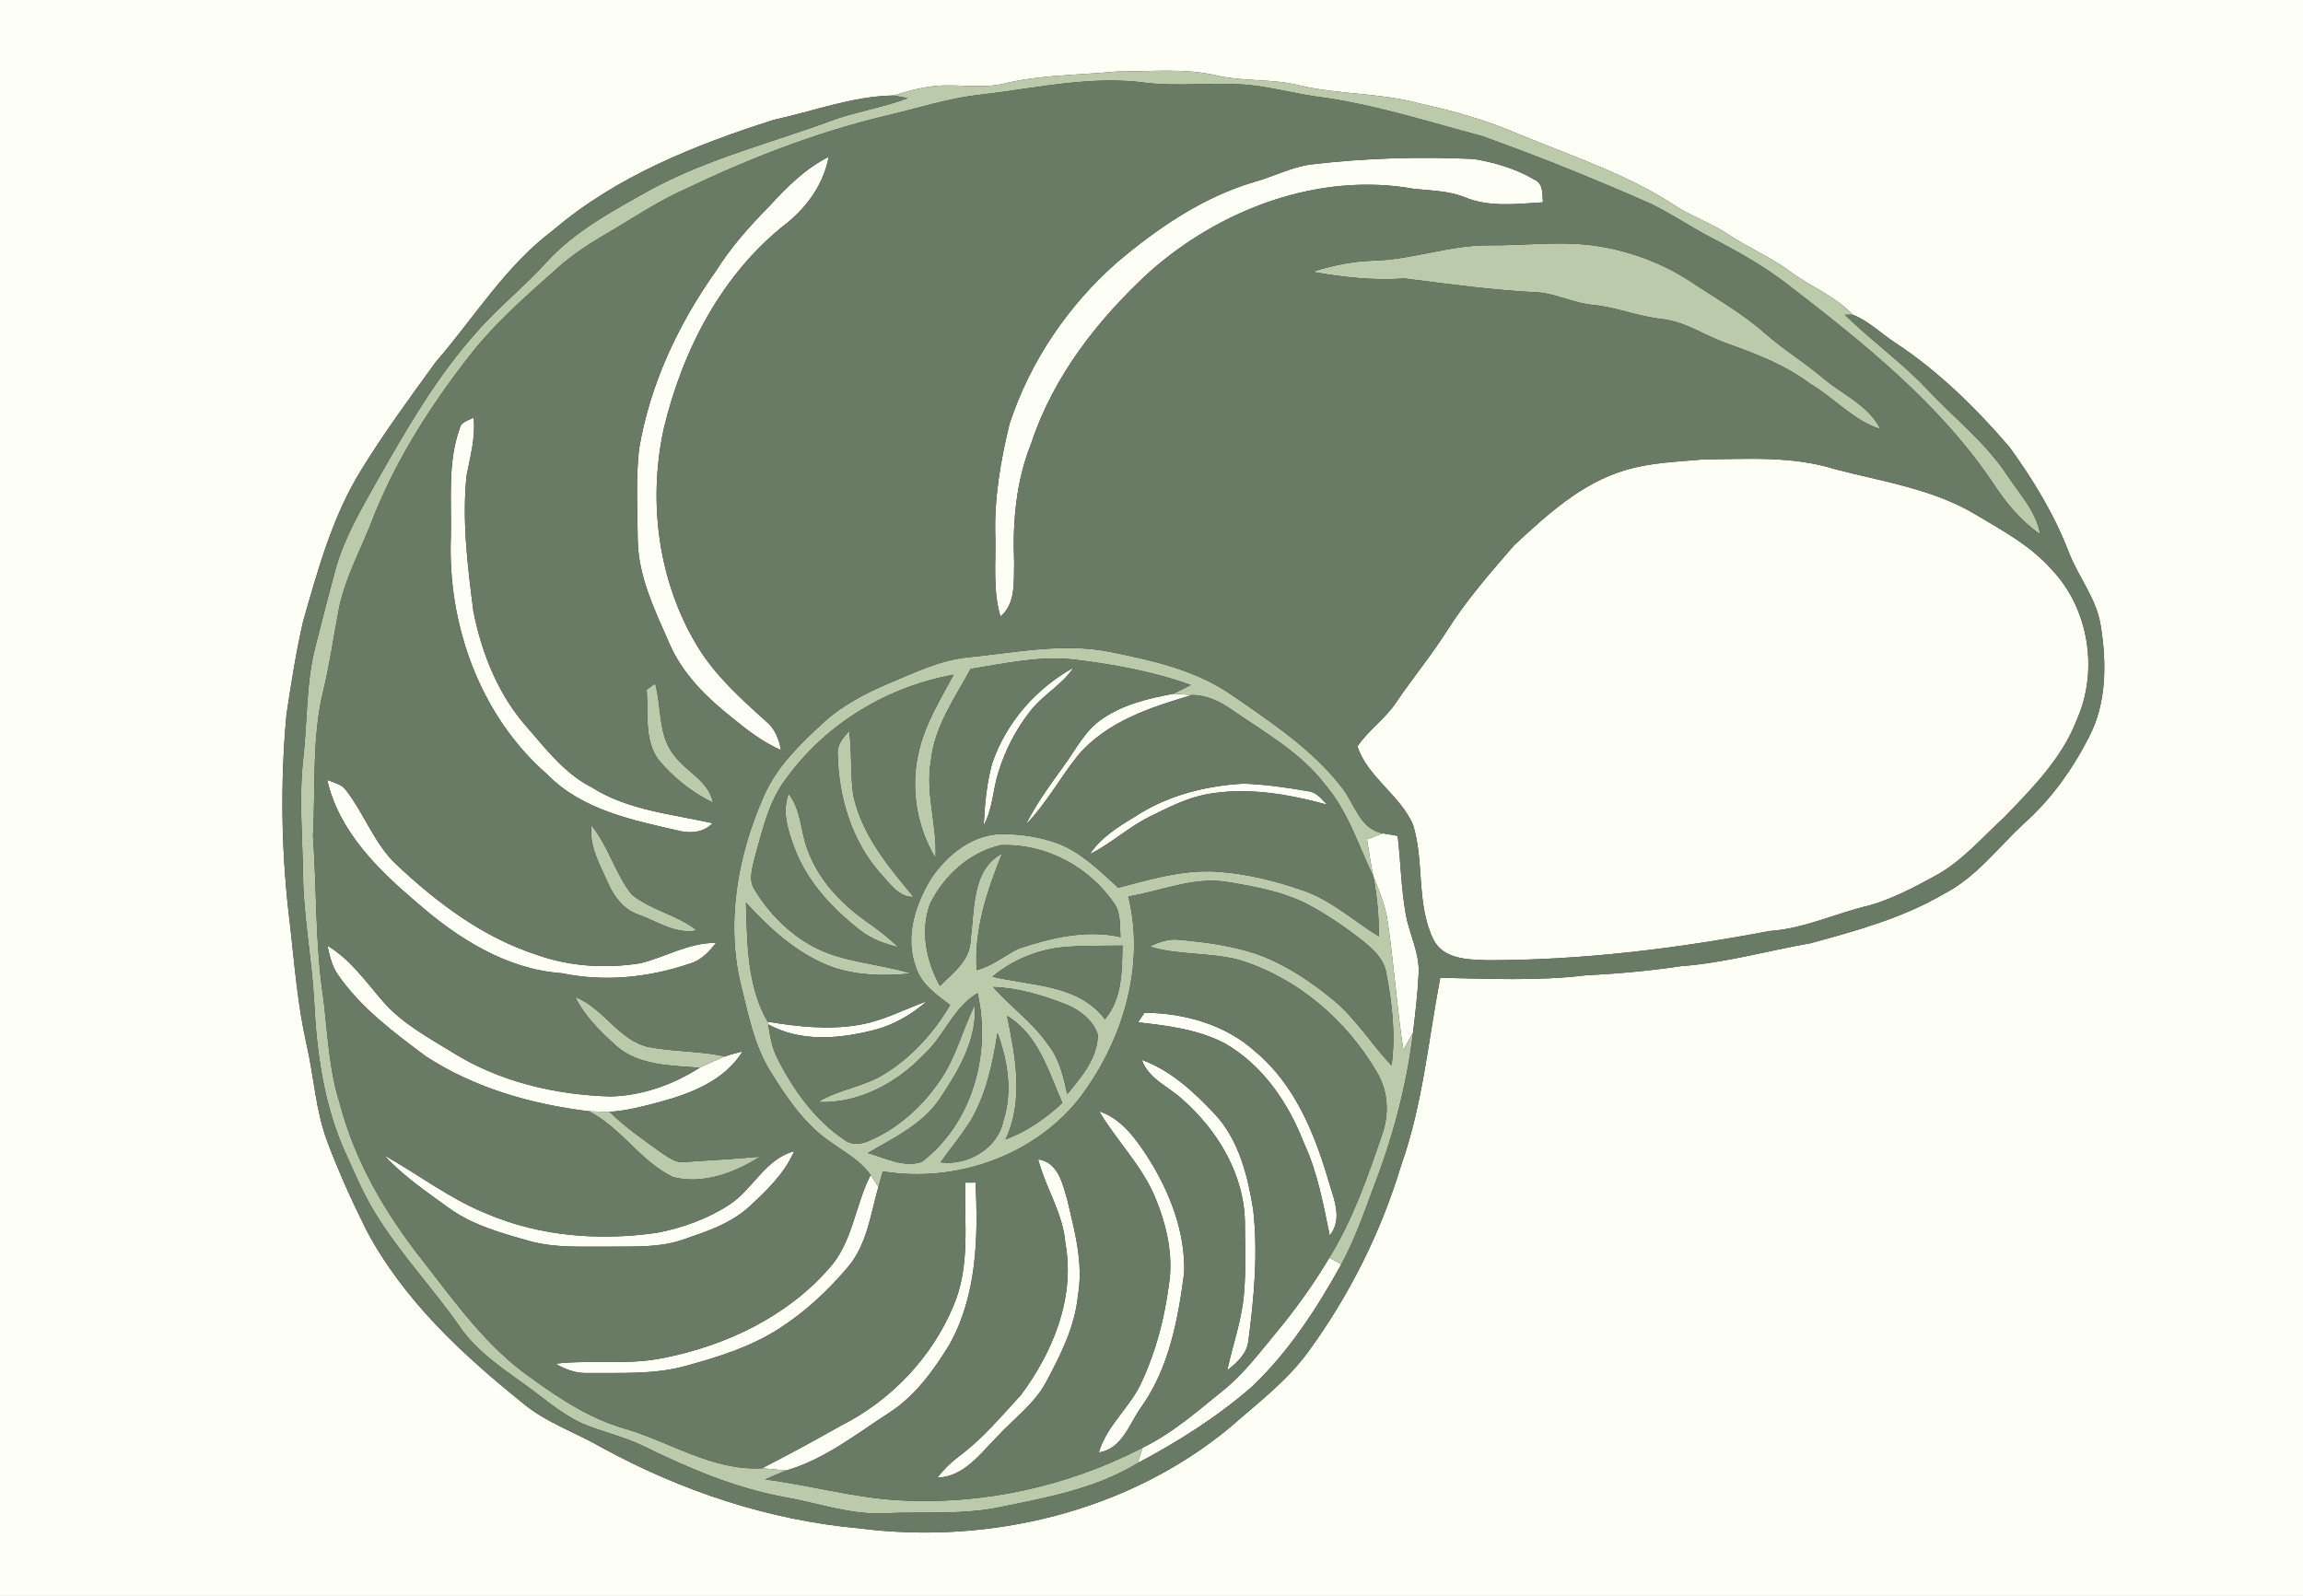 <?xml version="1.0" encoding="UTF-8" ?>
<!DOCTYPE svg PUBLIC "-//W3C//DTD SVG 1.1//EN" "http://www.w3.org/Graphics/SVG/1.1/DTD/svg11.dtd">
<svg width="528pt" height="366pt" viewBox="0 0 528 366" version="1.1" xmlns="http://www.w3.org/2000/svg">
<rect x="0" y="0" width="528" height="366" fill="#333333" stroke="none"/>
<g id="#fdfef5ff">
<path fill="#fdfef5" opacity="1.00" d=" M 0.00 0.00 L 528.00 0.00 L 528.00 366.00 L 0.00 366.00 L 0.00 0.00 M 230.19 19.17 C 224.45 20.52 218.54 18.94 212.77 19.93 C 210.08 20.34 207.46 21.07 204.88 21.90 C 195.46 22.05 186.52 25.51 177.40 27.48 C 159.41 33.23 141.34 40.38 126.81 52.80 C 115.89 60.96 108.77 72.80 99.95 82.96 C 94.05 91.08 88.09 99.20 82.82 107.76 C 76.21 118.42 72.89 130.64 69.47 142.59 C 67.86 149.61 66.75 156.75 65.68 163.87 C 64.20 179.91 64.49 196.13 66.50 212.11 C 67.52 221.27 68.24 230.50 70.28 239.50 C 71.98 246.94 72.36 254.70 75.07 261.89 C 77.66 268.76 80.69 275.47 83.97 282.04 C 92.46 298.12 106.07 310.71 120.08 321.96 C 125.42 326.36 132.08 328.54 138.01 331.99 C 156.19 341.93 176.26 348.63 196.96 350.49 C 226.87 354.35 258.80 346.68 282.18 327.19 C 288.37 321.74 295.06 316.71 299.95 309.97 C 309.40 297.04 316.65 282.50 321.26 267.16 C 326.19 253.31 327.45 238.57 330.20 224.23 C 341.31 224.44 352.46 225.01 363.52 223.67 C 370.81 223.30 378.08 222.67 385.31 221.58 C 395.41 220.84 405.18 218.04 415.12 216.30 C 425.65 213.44 436.30 210.49 445.79 204.93 C 453.08 201.15 458.04 194.42 463.93 188.93 C 470.23 183.35 475.17 176.43 478.97 168.95 C 483.02 161.16 482.98 151.97 481.63 143.50 C 480.69 137.32 476.54 132.40 474.33 126.70 C 470.99 118.00 466.11 109.94 460.63 102.44 C 452.91 93.47 444.35 85.07 434.43 78.54 C 431.21 76.43 428.39 73.60 424.78 72.17 C 420.77 67.92 415.21 65.78 410.57 62.38 C 406.12 59.03 400.94 56.89 396.32 53.81 C 392.79 51.44 388.78 49.97 385.12 47.85 C 373.83 40.20 360.73 35.95 348.22 30.78 C 340.89 27.57 333.18 25.42 325.38 23.71 C 316.34 21.23 306.83 21.74 297.74 19.53 C 291.70 18.05 285.41 18.70 279.35 17.40 C 271.70 15.52 263.76 16.44 255.97 16.40 C 247.36 17.25 238.63 17.10 230.19 19.17 Z" />
<path fill="#fdfef5" opacity="1.00" d=" M 176.35 47.31 C 180.35 42.94 184.62 38.65 189.99 35.97 C 188.86 42.09 185.10 47.42 180.29 51.25 C 165.49 62.81 156.45 80.34 152.17 98.35 C 148.52 115.10 150.92 133.33 159.82 148.10 C 163.89 154.86 169.80 160.19 175.61 165.41 C 177.66 167.05 178.60 169.52 179.06 172.02 C 175.03 170.25 171.49 167.59 168.11 164.80 C 162.16 160.12 156.54 154.66 153.48 147.60 C 150.21 140.11 146.41 132.44 146.22 124.10 C 146.15 117.10 145.74 110.06 146.50 103.09 C 148.96 88.25 155.48 74.34 164.15 62.13 C 167.57 56.69 171.85 51.88 176.35 47.31 Z" />
<path fill="#fdfef5" opacity="1.00" d=" M 300.58 37.71 C 312.96 36.24 325.45 35.89 337.89 36.46 C 342.72 37.27 347.59 38.69 351.81 41.21 C 353.90 42.14 353.57 44.51 353.74 46.39 C 347.77 46.77 341.49 47.59 335.80 45.23 C 332.07 43.72 328.02 43.73 324.09 43.29 C 302.30 39.42 279.74 47.97 263.48 62.41 C 251.74 73.22 241.50 86.28 236.45 101.60 C 232.95 110.29 232.12 119.75 232.51 129.03 C 232.38 133.23 232.98 138.38 229.37 141.38 C 227.60 135.41 228.34 129.13 228.19 123.01 C 227.91 114.31 229.40 105.66 231.44 97.24 C 236.11 82.95 244.84 70.07 256.11 60.16 C 265.44 52.29 275.75 45.21 287.57 41.72 C 291.95 40.51 296.04 38.32 300.58 37.71 Z" />
<path fill="#fdfef5" opacity="1.00" d=" M 105.40 98.23 C 105.72 96.68 107.44 96.44 108.60 95.76 C 109.05 100.27 107.84 104.63 106.98 109.00 C 105.89 119.39 107.22 129.85 108.53 140.16 C 110.44 149.90 114.32 159.55 121.02 167.00 C 125.37 172.02 129.57 177.47 135.63 180.54 C 143.96 185.84 153.97 186.67 163.37 188.78 C 161.47 190.81 158.68 191.16 156.04 190.61 C 145.24 188.13 133.53 185.86 125.45 177.58 C 110.02 164.14 102.54 143.17 103.37 123.00 C 103.56 114.74 102.56 106.18 105.40 98.23 Z" />
<path fill="#fdfef5" opacity="1.00" d=" M 390.38 105.37 C 400.45 105.26 410.83 104.52 420.59 107.56 C 431.54 110.44 443.11 112.09 452.97 118.01 C 459.11 121.67 465.57 125.15 470.36 130.59 C 478.94 139.57 481.18 153.82 476.12 165.12 C 472.72 173.97 465.88 180.79 459.43 187.50 C 454.37 192.09 449.88 197.48 443.79 200.79 C 438.98 203.44 434.06 206.03 428.77 207.59 C 421.01 209.37 413.74 212.97 405.70 213.51 C 384.37 217.55 362.74 220.22 341.01 220.21 C 336.59 220.07 330.96 220.02 328.64 215.48 C 324.65 207.28 326.60 197.71 323.97 189.15 C 321.00 182.32 313.58 178.28 311.21 171.18 C 313.72 167.44 317.61 164.85 320.09 161.07 C 323.87 155.52 328.14 150.32 331.75 144.65 C 336.20 137.63 341.68 131.34 347.12 125.07 C 354.66 118.07 362.56 110.78 372.67 107.80 C 378.40 106.07 384.45 105.91 390.38 105.37 Z" />
<path fill="#fdfef5" opacity="1.00" d=" M 227.45 175.15 C 230.59 165.78 237.50 157.89 246.11 153.12 C 243.45 157.12 239.02 159.38 236.13 163.17 C 232.89 167.31 230.45 172.07 228.90 177.09 C 227.63 181.10 227.60 185.49 225.54 189.25 C 225.75 184.51 226.20 179.74 227.45 175.15 Z" />
<path fill="#fdfef5" opacity="1.00" d=" M 252.73 164.84 C 257.53 161.53 263.30 160.17 268.95 159.11 C 270.40 159.16 271.85 159.27 273.31 159.39 C 263.82 162.18 253.79 165.43 247.15 173.22 C 242.99 178.38 239.87 184.34 235.18 189.08 C 237.59 184.37 240.67 180.07 243.78 175.81 C 246.57 172.02 248.71 167.53 252.73 164.84 Z" />
<path fill="#fdfef5" opacity="1.00" d=" M 75.02 178.87 C 76.62 179.48 78.50 179.89 79.50 181.45 C 83.59 186.81 85.85 193.48 90.81 198.20 C 100.16 207.02 110.76 215.01 123.14 218.99 C 130.69 221.68 138.93 222.15 146.81 220.90 C 152.63 219.47 157.97 216.13 164.15 216.24 C 162.57 218.29 160.71 220.26 158.13 220.99 C 148.75 224.19 138.57 225.23 128.82 223.19 C 116.23 222.31 105.11 215.31 95.83 207.21 C 86.84 199.60 77.73 190.79 75.02 178.87 Z" />
<path fill="#fdfef5" opacity="1.00" d=" M 260.20 187.29 C 267.58 182.43 276.38 180.19 285.12 179.71 C 290.07 179.89 295.01 180.59 299.89 181.45 C 301.82 181.63 303.01 183.27 304.28 184.53 C 295.25 182.08 285.78 180.42 276.46 182.18 C 271.85 183.11 267.63 185.26 263.46 187.35 C 258.65 189.75 254.68 193.49 249.86 195.89 C 252.40 192.06 256.35 189.61 260.20 187.29 Z" />
<path fill="#fdfef5" opacity="1.00" d=" M 317.03 191.11 C 318.16 191.32 319.30 191.51 320.44 191.69 C 321.15 197.66 321.22 203.70 322.29 209.62 C 323.08 214.18 325.47 218.45 325.25 223.17 C 325.04 227.72 324.51 232.26 323.96 236.79 C 323.25 238.13 322.48 239.44 321.73 240.76 C 320.27 231.08 319.59 221.30 318.19 211.61 C 317.69 207.91 316.26 204.44 314.87 201.00 C 314.27 198.18 313.85 195.33 313.41 192.48 C 314.61 192.02 315.82 191.57 317.03 191.11 Z" />
<path fill="#fdfef5" opacity="1.00" d=" M 75.06 216.87 C 80.25 219.95 83.75 224.96 87.62 229.45 C 91.99 234.59 98.02 237.84 103.70 241.32 C 114.52 248.10 127.31 251.08 139.97 251.45 C 147.23 251.27 154.31 248.76 160.39 244.86 C 162.31 243.95 164.23 243.05 166.22 242.28 C 167.53 241.79 168.89 241.45 170.25 241.11 C 166.11 247.86 158.23 250.86 150.93 252.80 C 147.26 253.77 143.54 254.75 139.73 254.97 C 138.13 254.97 136.54 254.92 134.95 254.83 C 121.86 253.25 108.76 249.51 97.64 242.25 C 90.29 236.76 82.74 231.16 77.47 223.52 C 76.08 221.56 75.59 219.16 75.06 216.87 Z" />
<path fill="#fdfef5" opacity="1.00" d=" M 196.82 235.05 C 202.34 234.17 207.31 231.47 212.52 229.60 C 209.00 232.64 204.93 235.08 200.39 236.21 C 192.47 238.25 183.55 239.03 176.13 234.91 L 175.99 234.31 C 182.86 235.43 189.90 236.23 196.82 235.05 Z" />
<path fill="#fdfef5" opacity="1.00" d=" M 262.38 232.25 C 271.51 232.31 280.98 234.96 287.85 241.21 C 296.70 248.58 301.29 259.64 304.47 270.42 C 305.65 274.56 308.01 279.46 304.86 283.32 C 303.38 276.15 302.08 268.87 298.97 262.19 C 295.41 252.94 289.50 244.23 280.75 239.24 C 274.63 236.07 267.69 235.20 260.93 234.45 C 261.41 233.71 261.89 232.98 262.38 232.25 Z" />
<path fill="#fdfef5" opacity="1.00" d=" M 261.79 243.06 C 268.43 245.48 273.73 250.42 278.49 255.47 C 284.04 261.43 286.07 269.63 287.32 277.44 C 288.44 287.44 287.53 297.55 286.21 307.49 C 285.90 310.48 283.55 312.52 281.36 314.28 C 282.60 308.49 284.66 302.87 285.18 296.95 C 285.67 291.66 285.45 286.34 285.42 281.04 C 285.53 269.77 279.29 259.26 270.97 252.02 C 267.83 249.13 263.29 247.40 261.79 243.06 Z" />
<path fill="#fdfef5" opacity="1.00" d=" M 252.00 254.85 C 257.19 256.57 260.47 261.24 263.30 265.63 C 268.20 273.41 271.74 282.49 271.50 291.80 C 270.10 302.51 268.06 313.64 261.68 322.64 C 258.89 326.47 257.33 332.29 251.93 333.08 C 253.75 326.79 259.26 322.66 261.82 316.76 C 265.05 309.79 266.98 302.28 267.98 294.68 C 269.09 287.77 267.41 280.72 264.74 274.36 C 261.66 267.14 255.96 261.54 252.00 254.85 Z" />
<path fill="#fdfef5" opacity="1.00" d=" M 167.25 276.25 C 172.66 272.68 175.46 265.77 182.08 264.00 C 179.87 269.13 175.75 273.05 171.72 276.78 C 167.45 280.66 161.84 282.49 156.49 284.32 C 151.18 286.13 145.51 285.84 139.99 285.89 C 133.74 285.83 127.35 286.28 121.26 284.57 C 114.89 282.77 108.32 280.95 102.88 277.01 C 97.74 273.27 92.39 269.68 88.10 264.94 C 96.00 269.40 103.28 275.02 111.76 278.41 C 123.96 283.58 137.50 284.57 150.53 282.73 C 156.42 281.62 162.21 279.53 167.25 276.25 Z" />
<path fill="#fdfef5" opacity="1.00" d=" M 238.02 265.87 C 242.60 266.50 243.62 271.48 244.70 275.17 C 246.40 282.35 248.43 289.74 247.13 297.16 C 246.44 304.29 243.13 310.75 239.82 316.97 C 237.13 322.02 232.34 325.37 228.56 329.53 C 224.67 333.45 220.96 338.70 214.87 338.87 C 216.35 337.02 218.04 335.33 219.94 333.91 C 225.28 329.96 229.55 324.80 234.03 319.95 C 241.40 310.07 246.55 297.55 244.25 285.05 C 243.70 278.20 239.70 272.40 238.02 265.87 Z" />
<path fill="#fdfef5" opacity="1.00" d=" M 199.60 269.47 C 200.20 270.36 200.80 271.26 201.39 272.17 C 199.60 278.43 198.80 285.31 194.48 290.47 C 189.92 295.89 184.67 300.80 178.70 304.64 C 172.19 308.86 164.72 311.19 157.31 313.22 C 150.01 315.27 142.36 314.80 134.87 314.87 C 132.18 315.00 129.64 314.09 127.36 312.73 C 135.61 311.78 144.01 313.13 152.19 311.40 C 166.38 308.59 180.33 301.99 189.98 290.98 C 195.51 285.00 195.99 276.48 199.60 269.47 Z" />
<path fill="#fdfef5" opacity="1.00" d=" M 221.28 271.21 C 221.88 271.21 223.06 271.20 223.65 271.20 C 224.30 283.87 223.97 297.31 217.52 308.62 C 213.93 314.41 209.79 320.13 203.99 323.89 C 196.36 328.82 189.10 334.67 180.23 337.23 C 178.40 337.07 176.57 336.84 174.74 336.71 C 180.83 333.57 186.85 330.32 192.80 326.94 C 204.24 321.19 213.70 311.28 218.60 299.43 C 222.46 290.51 221.08 280.63 221.28 271.21 Z" />
<path fill="#fdfef5" opacity="1.00" d=" M 304.78 288.42 C 305.69 288.92 306.59 289.43 307.51 289.94 C 301.90 300.09 295.48 309.98 287.03 318.01 C 279.09 324.93 270.14 330.59 260.85 335.51 C 261.21 334.34 261.58 333.17 261.96 332.01 C 268.89 328.64 274.69 323.49 280.64 318.69 C 285.25 314.93 288.82 310.14 292.60 305.60 C 297.07 300.18 301.20 294.47 304.78 288.42 Z" />
</g>
<g id="#bacaabff">
<path fill="#bacaab" opacity="1.00" d=" M 230.19 19.17 C 238.63 17.10 247.36 17.25 255.97 16.40 C 263.76 16.44 271.70 15.52 279.35 17.40 C 285.41 18.70 291.70 18.05 297.74 19.53 C 306.83 21.74 316.34 21.23 325.38 23.71 C 333.18 25.42 340.89 27.57 348.22 30.78 C 360.73 35.95 373.83 40.20 385.12 47.85 C 388.78 49.97 392.79 51.44 396.32 53.81 C 400.94 56.89 406.12 59.03 410.57 62.38 C 415.21 65.78 420.77 67.92 424.78 72.17 C 424.33 72.18 423.41 72.18 422.96 72.19 C 429.01 78.11 435.95 83.06 441.78 89.23 C 447.87 95.77 455.09 101.34 460.09 108.85 C 462.94 113.22 466.83 117.22 467.75 122.54 C 463.38 119.50 459.93 115.39 457.06 110.96 C 444.70 92.54 427.16 78.57 409.77 65.17 C 404.40 61.04 398.48 57.70 392.49 54.58 C 387.70 52.13 383.28 49.04 378.43 46.71 C 365.75 41.11 352.89 35.89 339.84 31.23 C 327.33 27.89 314.94 23.87 302.06 22.18 C 296.02 21.33 290.10 19.58 283.98 19.32 C 277.00 18.95 270.00 19.79 263.03 19.03 C 250.45 17.24 237.88 20.16 225.43 21.64 C 217.59 22.40 210.11 24.95 202.47 26.69 C 186.85 30.48 171.81 36.33 157.33 43.26 C 150.79 46.14 144.88 50.19 138.73 53.77 C 135.01 55.95 131.39 58.32 128.14 61.17 C 120.75 67.74 113.22 74.27 107.18 82.17 C 98.23 93.74 90.29 106.29 85.06 120.01 C 82.47 126.53 79.04 132.78 77.68 139.72 C 76.50 145.86 75.64 152.06 74.18 158.15 C 71.46 169.12 72.37 180.49 71.76 191.68 C 72.64 204.08 72.25 216.58 74.13 228.90 C 75.12 236.99 75.40 245.24 77.91 253.07 C 81.35 266.36 88.44 278.38 96.89 289.09 C 104.44 298.74 111.67 309.04 121.89 316.09 C 128.47 320.90 135.43 325.40 143.35 327.66 C 153.78 330.75 163.48 337.37 174.74 336.71 C 176.57 336.84 178.40 337.07 180.23 337.23 C 178.61 337.87 177.02 338.58 175.43 339.28 C 185.67 340.59 195.68 343.46 206.01 344.05 C 225.31 345.18 244.80 340.86 261.96 332.01 C 261.58 333.17 261.21 334.34 260.85 335.51 C 251.39 341.32 240.30 343.39 229.58 345.56 C 220.83 347.47 211.84 346.62 202.97 347.03 C 194.96 347.49 187.35 344.60 179.56 343.28 C 168.25 341.16 157.59 336.58 147.32 331.53 C 142.89 329.40 138.02 328.39 133.51 326.45 C 128.45 324.15 124.32 320.33 119.82 317.15 C 114.63 313.45 109.26 309.75 105.56 304.46 C 99.31 295.45 91.66 287.47 85.95 278.08 C 83.48 274.05 81.59 269.70 79.67 265.39 C 74.28 254.08 72.58 241.43 71.99 229.03 C 71.44 219.57 69.59 210.22 69.47 200.72 C 69.35 191.93 68.54 183.12 69.48 174.35 C 70.51 165.62 70.11 156.71 72.34 148.14 C 73.90 142.06 75.44 135.97 77.11 129.91 C 79.10 123.18 82.64 117.05 86.06 110.96 C 93.05 98.66 100.13 86.23 109.68 75.70 C 114.55 70.24 120.29 65.64 125.21 60.21 C 131.71 53.04 140.37 48.43 148.70 43.75 C 162.33 36.26 177.53 32.60 191.99 27.17 C 197.32 25.44 202.87 24.50 208.12 22.51 C 207.31 22.36 205.69 22.06 204.88 21.90 C 207.46 21.07 210.08 20.34 212.77 19.93 C 218.54 18.94 224.45 20.52 230.19 19.17 Z" />
<path fill="#bacaab" opacity="1.00" d=" M 341.12 56.26 C 349.61 56.36 358.14 55.12 366.58 56.48 C 373.98 57.71 381.19 60.37 387.47 64.50 C 393.27 68.34 399.38 71.78 404.62 76.41 C 408.91 80.18 413.81 83.19 418.17 86.88 C 422.60 90.60 428.40 92.97 431.11 98.40 C 424.87 96.43 420.53 91.24 415.00 87.99 C 409.36 83.75 402.76 81.22 396.18 78.84 C 391.05 77.11 386.47 73.76 381.00 73.15 C 375.61 72.61 370.56 70.43 365.17 69.92 C 360.98 69.54 357.15 67.54 352.99 67.08 C 342.61 66.57 332.30 65.19 322.02 63.86 C 314.91 64.38 307.85 63.57 300.86 62.33 C 305.36 60.91 310.00 59.92 314.72 59.78 C 323.65 59.59 332.18 56.24 341.12 56.26 Z" />
<path fill="#bacaab" opacity="1.00" d=" M 221.93 150.74 C 232.73 149.68 243.66 147.33 254.47 149.49 C 264.19 151.45 274.22 153.65 282.48 159.44 C 291.42 165.62 300.76 171.77 307.51 180.43 C 310.52 184.09 311.67 190.14 317.03 191.11 C 315.82 191.57 314.61 192.02 313.41 192.48 C 313.85 195.33 314.27 198.18 314.87 201.00 C 311.44 193.92 309.10 186.16 303.91 180.07 C 298.25 172.57 289.90 167.95 282.31 162.70 C 279.66 160.83 276.61 159.40 273.31 159.39 C 271.85 159.27 270.40 159.16 268.95 159.11 C 270.32 158.47 271.67 157.78 273.02 157.09 C 264.28 153.96 255.11 152.30 245.92 151.22 C 238.05 150.37 230.27 152.21 222.55 153.39 C 218.90 160.07 214.28 166.57 213.44 174.36 C 212.09 181.87 214.89 189.26 214.48 196.78 C 210.19 189.64 208.72 180.91 210.56 172.79 C 211.94 166.26 215.51 160.54 218.63 154.74 C 203.53 157.45 189.46 165.89 180.40 178.34 C 176.18 183.70 174.79 190.52 172.97 196.93 C 172.45 199.23 171.57 201.85 173.00 204.02 C 176.20 209.32 180.73 213.92 186.16 216.93 C 193.16 220.80 201.37 220.90 208.87 223.24 C 202.96 223.88 196.84 223.75 191.14 221.89 C 183.11 219.02 176.67 213.18 171.02 206.98 C 171.32 216.18 171.24 226.10 175.99 234.31 L 176.13 234.91 C 176.56 237.62 176.98 240.38 178.30 242.83 C 181.93 250.02 186.84 256.86 193.59 261.40 C 195.28 262.72 197.51 262.44 199.34 261.57 C 206.01 258.72 211.57 253.61 215.61 247.64 C 219.21 242.38 220.69 236.08 223.50 230.42 C 224.05 238.50 219.61 245.80 215.27 252.25 C 211.28 257.98 204.82 260.98 198.98 264.42 C 202.93 265.52 207.23 267.88 211.34 266.45 C 222.91 257.64 227.31 241.65 224.12 227.77 C 218.53 231.06 216.49 237.60 211.83 241.83 C 205.54 248.40 196.87 253.12 187.57 252.73 C 192.37 249.72 198.27 249.27 203.00 246.13 C 209.20 242.29 214.13 236.72 217.83 230.49 C 214.73 228.11 211.18 225.73 209.98 221.79 C 207.41 214.96 209.82 207.44 213.45 201.49 C 217.13 196.02 223.04 191.22 229.93 191.27 C 234.21 191.30 238.53 191.96 242.56 193.44 C 248.00 195.50 252.13 199.77 256.38 203.58 C 263.76 201.63 271.26 199.40 278.98 199.90 C 285.74 200.34 292.39 201.99 298.77 204.22 C 305.26 206.46 310.37 211.21 316.13 214.75 C 316.15 210.14 315.73 205.53 314.87 201.00 C 316.26 204.44 317.69 207.91 318.19 211.61 C 319.59 221.30 320.27 231.08 321.73 240.76 C 322.48 239.44 323.25 238.13 323.96 236.79 C 322.50 249.14 319.20 261.26 314.69 272.84 C 312.54 278.64 310.49 284.51 307.51 289.94 C 306.59 289.43 305.69 288.92 304.78 288.42 C 310.22 279.56 313.64 269.70 316.96 259.91 C 318.53 255.40 318.22 250.30 315.82 246.13 C 308.80 233.97 297.40 224.15 283.87 220.07 C 277.20 218.38 270.17 219.08 263.55 217.08 C 265.69 216.05 268.00 215.19 270.42 215.53 C 276.44 216.06 282.51 216.89 288.26 218.83 C 294.68 221.17 300.46 225.01 305.70 229.34 C 310.90 233.63 314.41 239.49 319.04 244.33 C 320.01 237.21 319.17 229.98 317.78 222.97 C 317.23 219.80 314.69 217.59 312.32 215.67 C 308.72 212.85 304.94 210.25 300.95 208.01 C 295.03 204.64 288.21 203.41 281.58 202.29 C 273.76 200.93 266.28 204.34 258.69 205.59 C 262.67 221.84 257.22 239.28 247.17 252.25 C 236.61 265.29 218.82 271.34 202.41 268.63 C 202.06 269.80 201.72 270.99 201.39 272.17 C 200.80 271.26 200.20 270.36 199.60 269.47 C 197.10 265.88 193.06 263.92 189.65 261.35 C 184.00 257.25 180.09 251.31 176.47 245.46 C 172.99 239.80 171.68 233.21 170.11 226.85 C 166.22 211.99 169.06 196.10 175.25 182.28 C 178.20 175.67 183.51 170.56 188.75 165.74 C 193.10 161.75 198.38 159.00 203.78 156.71 C 209.65 154.25 215.51 151.39 221.93 150.74 M 229.46 193.82 C 222.34 195.40 216.40 200.81 213.23 207.27 C 210.92 213.48 212.38 220.43 215.49 226.09 C 218.56 223.08 222.57 220.12 222.52 215.34 C 223.52 208.59 222.71 199.48 229.74 195.75 C 226.32 204.22 223.30 213.20 223.92 222.47 C 227.48 221.56 230.30 219.14 233.54 217.54 C 241.02 215.06 249.01 213.12 256.89 214.90 C 256.70 212.37 257.00 209.61 255.58 207.37 C 249.84 198.83 239.80 193.42 229.46 193.82 M 227.53 223.98 C 236.39 226.10 247.29 225.70 253.32 233.75 C 257.31 229.00 257.22 222.70 257.35 216.85 C 252.94 216.92 248.52 216.82 244.12 217.18 C 238.06 217.68 232.20 220.09 227.53 223.98 M 227.69 226.35 C 231.73 230.97 236.88 234.53 240.34 239.65 C 242.92 242.88 243.81 246.97 244.68 250.90 C 247.95 246.99 251.66 242.65 251.70 237.28 C 250.67 234.09 247.75 231.78 244.76 230.48 C 239.31 228.29 233.59 226.57 227.69 226.35 M 230.89 232.98 C 232.80 242.21 234.75 252.40 230.55 261.29 C 235.46 259.49 239.75 256.46 243.56 252.94 C 240.39 245.73 238.09 237.32 230.89 232.98 M 228.69 236.93 C 227.60 243.75 226.17 250.68 222.69 256.73 C 220.62 260.19 217.95 263.24 215.67 266.55 C 221.85 267.39 228.80 263.36 230.04 257.00 C 232.19 250.38 231.05 243.32 228.69 236.93 Z" />
<path fill="#bacaab" opacity="1.00" d=" M 148.26 158.15 C 148.75 157.80 149.72 157.10 150.21 156.75 C 151.74 162.25 150.78 168.70 154.66 173.35 C 157.45 177.08 162.51 179.13 163.48 184.09 C 158.62 181.74 154.30 178.27 150.87 174.12 C 147.65 169.46 148.66 163.48 148.26 158.15 Z" />
<path fill="#bacaab" opacity="1.00" d=" M 192.06 173.02 C 191.83 170.82 193.30 169.13 194.70 167.63 C 195.37 172.56 194.89 177.57 195.65 182.48 C 197.64 191.50 203.67 198.77 209.45 205.68 C 205.96 205.82 203.93 202.46 201.79 200.22 C 195.24 192.78 192.27 182.80 192.06 173.02 Z" />
<path fill="#bacaab" opacity="1.00" d=" M 182.23 194.70 C 180.74 190.70 179.19 186.27 180.81 182.04 C 183.71 185.77 183.53 190.69 185.17 194.95 C 187.65 201.73 192.80 207.21 198.62 211.32 C 201.21 213.12 203.72 215.04 205.98 217.25 C 202.97 216.45 199.93 215.46 197.44 213.51 C 191.01 208.56 185.18 202.39 182.23 194.70 Z" />
<path fill="#bacaab" opacity="1.00" d=" M 139.39 202.50 C 137.56 198.31 135.00 194.04 135.61 189.30 C 139.52 194.10 141.03 200.35 144.86 205.17 C 149.30 208.76 155.25 209.80 159.75 213.36 C 154.95 214.35 150.65 211.27 146.31 209.73 C 142.97 208.55 140.76 205.64 139.39 202.50 Z" />
<path fill="#bacaab" opacity="1.00" d=" M 131.90 228.65 C 138.43 231.18 141.78 238.61 148.82 240.14 C 154.57 241.22 160.49 241.00 166.22 242.28 C 164.23 243.05 162.31 243.95 160.39 244.86 C 153.85 244.34 146.40 244.42 141.21 239.79 C 137.63 236.53 134.04 233.08 131.90 228.65 Z" />
<path fill="#bacaab" opacity="1.00" d=" M 134.95 254.83 C 136.54 254.92 138.13 254.97 139.73 254.97 C 143.34 258.52 147.53 261.40 151.63 264.35 C 153.20 265.35 154.81 266.72 156.80 266.49 C 162.62 266.12 168.44 265.76 174.25 265.26 C 168.48 268.96 161.13 271.71 154.28 269.93 C 146.81 266.32 142.40 258.57 134.95 254.83 Z" />
</g>
<g id="#697a65ff">
<path fill="#697a65" opacity="1.00" d=" M 225.43 21.64 C 237.88 20.16 250.45 17.24 263.03 19.03 C 270.00 19.79 277.00 18.95 283.98 19.32 C 290.10 19.58 296.02 21.33 302.06 22.18 C 314.94 23.87 327.33 27.89 339.84 31.23 C 352.89 35.89 365.75 41.11 378.43 46.71 C 383.28 49.04 387.70 52.13 392.49 54.58 C 398.48 57.70 404.40 61.04 409.77 65.17 C 427.16 78.57 444.70 92.54 457.06 110.96 C 459.93 115.39 463.38 119.50 467.75 122.54 C 466.83 117.22 462.94 113.22 460.09 108.85 C 455.09 101.34 447.87 95.77 441.78 89.23 C 435.95 83.06 429.01 78.11 422.96 72.19 C 423.41 72.18 424.33 72.18 424.78 72.17 C 428.39 73.60 431.21 76.43 434.43 78.54 C 444.35 85.07 452.91 93.47 460.63 102.44 C 466.11 109.94 470.99 118.00 474.33 126.70 C 476.54 132.40 480.69 137.32 481.63 143.50 C 482.98 151.97 483.02 161.16 478.97 168.95 C 475.17 176.43 470.23 183.35 463.93 188.93 C 458.04 194.42 453.08 201.15 445.79 204.93 C 436.30 210.49 425.65 213.44 415.12 216.30 C 405.18 218.04 395.41 220.84 385.31 221.58 C 378.08 222.67 370.81 223.30 363.52 223.67 C 352.46 225.01 341.31 224.44 330.20 224.23 C 327.45 238.57 326.19 253.31 321.26 267.16 C 316.65 282.50 309.40 297.04 299.95 309.97 C 295.06 316.71 288.37 321.74 282.18 327.19 C 258.80 346.68 226.87 354.35 196.96 350.49 C 176.26 348.63 156.19 341.93 138.01 331.99 C 132.08 328.54 125.42 326.36 120.08 321.96 C 106.07 310.71 92.46 298.12 83.97 282.04 C 80.69 275.47 77.66 268.76 75.07 261.89 C 72.36 254.70 71.98 246.94 70.28 239.50 C 68.24 230.50 67.52 221.27 66.50 212.11 C 64.49 196.13 64.20 179.91 65.68 163.87 C 66.75 156.75 67.86 149.61 69.47 142.59 C 72.89 130.64 76.21 118.42 82.82 107.76 C 88.09 99.20 94.05 91.08 99.95 82.96 C 108.77 72.80 115.89 60.96 126.81 52.80 C 141.34 40.38 159.41 33.23 177.40 27.48 C 186.52 25.51 195.46 22.05 204.88 21.90 C 205.69 22.06 207.31 22.36 208.12 22.51 C 202.87 24.50 197.32 25.44 191.99 27.17 C 177.53 32.60 162.33 36.26 148.70 43.75 C 140.37 48.43 131.71 53.04 125.21 60.21 C 120.29 65.64 114.55 70.24 109.68 75.70 C 100.13 86.23 93.05 98.66 86.06 110.96 C 82.64 117.05 79.10 123.18 77.11 129.91 C 75.44 135.97 73.90 142.06 72.34 148.14 C 70.11 156.71 70.51 165.62 69.48 174.35 C 68.54 183.12 69.35 191.93 69.47 200.72 C 69.59 210.22 71.44 219.57 71.99 229.03 C 72.58 241.43 74.28 254.08 79.67 265.39 C 81.59 269.70 83.48 274.05 85.95 278.08 C 91.66 287.47 99.31 295.45 105.56 304.46 C 109.26 309.75 114.63 313.45 119.82 317.15 C 124.32 320.33 128.45 324.15 133.51 326.45 C 138.02 328.39 142.89 329.40 147.32 331.53 C 157.59 336.58 168.25 341.16 179.56 343.28 C 187.35 344.60 194.96 347.49 202.97 347.03 C 211.84 346.62 220.83 347.47 229.58 345.56 C 240.30 343.39 251.39 341.32 260.85 335.51 C 270.14 330.59 279.09 324.93 287.03 318.01 C 295.48 309.98 301.90 300.09 307.51 289.94 C 310.49 284.51 312.54 278.64 314.69 272.84 C 319.20 261.26 322.50 249.14 323.96 236.79 C 324.51 232.26 325.04 227.72 325.25 223.17 C 325.47 218.45 323.08 214.18 322.29 209.62 C 321.22 203.70 321.15 197.66 320.44 191.69 C 319.30 191.51 318.16 191.32 317.03 191.11 C 311.67 190.14 310.52 184.09 307.51 180.43 C 300.76 171.77 291.42 165.62 282.48 159.44 C 274.22 153.65 264.19 151.45 254.47 149.49 C 243.66 147.33 232.73 149.68 221.93 150.74 C 215.51 151.39 209.65 154.25 203.78 156.71 C 198.38 159.00 193.10 161.75 188.75 165.74 C 183.51 170.56 178.20 175.67 175.25 182.28 C 169.06 196.10 166.22 211.99 170.11 226.85 C 171.68 233.21 172.99 239.80 176.47 245.46 C 180.09 251.31 184.00 257.25 189.65 261.35 C 193.06 263.92 197.10 265.88 199.60 269.47 C 195.99 276.48 195.51 285.00 189.98 290.98 C 180.33 301.99 166.38 308.59 152.19 311.40 C 144.01 313.13 135.61 311.78 127.36 312.73 C 129.64 314.09 132.18 315.00 134.87 314.87 C 142.36 314.80 150.01 315.27 157.31 313.22 C 164.72 311.19 172.19 308.86 178.70 304.64 C 184.67 300.80 189.92 295.89 194.48 290.47 C 198.80 285.31 199.60 278.43 201.39 272.17 C 201.72 270.99 202.06 269.80 202.41 268.63 C 218.82 271.34 236.61 265.29 247.17 252.25 C 257.22 239.28 262.67 221.84 258.69 205.59 C 266.28 204.34 273.76 200.93 281.58 202.29 C 288.21 203.41 295.03 204.64 300.95 208.01 C 304.94 210.25 308.72 212.85 312.32 215.67 C 314.69 217.59 317.23 219.80 317.78 222.97 C 319.17 229.98 320.01 237.21 319.04 244.33 C 314.41 239.49 310.90 233.63 305.70 229.34 C 300.46 225.01 294.68 221.17 288.26 218.83 C 282.51 216.89 276.44 216.06 270.42 215.53 C 268.00 215.19 265.69 216.05 263.55 217.08 C 270.17 219.08 277.20 218.38 283.87 220.07 C 297.40 224.15 308.80 233.97 315.82 246.13 C 318.22 250.30 318.53 255.40 316.96 259.91 C 313.64 269.70 310.22 279.56 304.78 288.42 C 301.20 294.47 297.07 300.18 292.60 305.60 C 288.82 310.14 285.25 314.93 280.64 318.69 C 274.69 323.49 268.89 328.64 261.96 332.01 C 244.80 340.86 225.31 345.18 206.01 344.05 C 195.68 343.46 185.67 340.59 175.43 339.28 C 177.02 338.58 178.61 337.87 180.23 337.23 C 189.10 334.67 196.36 328.82 203.99 323.89 C 209.79 320.13 213.93 314.41 217.52 308.62 C 223.97 297.31 224.30 283.87 223.65 271.20 C 223.06 271.20 221.88 271.21 221.28 271.21 C 221.08 280.63 222.46 290.51 218.60 299.43 C 213.70 311.28 204.24 321.19 192.80 326.94 C 186.85 330.32 180.83 333.57 174.74 336.71 C 163.48 337.37 153.78 330.75 143.35 327.66 C 135.43 325.40 128.47 320.90 121.89 316.09 C 111.67 309.04 104.44 298.74 96.89 289.09 C 88.44 278.38 81.35 266.36 77.91 253.07 C 75.40 245.24 75.12 236.99 74.13 228.90 C 72.25 216.58 72.64 204.08 71.76 191.68 C 72.37 180.49 71.46 169.12 74.18 158.15 C 75.64 152.06 76.50 145.86 77.68 139.72 C 79.04 132.78 82.47 126.53 85.06 120.01 C 90.29 106.29 98.23 93.74 107.18 82.17 C 113.22 74.27 120.75 67.74 128.14 61.17 C 131.39 58.32 135.01 55.95 138.73 53.77 C 144.88 50.19 150.79 46.14 157.33 43.26 C 171.81 36.33 186.85 30.48 202.47 26.69 C 210.11 24.95 217.59 22.40 225.43 21.64 M 176.35 47.31 C 171.85 51.88 167.57 56.69 164.15 62.13 C 155.48 74.34 148.96 88.25 146.50 103.09 C 145.74 110.06 146.15 117.10 146.22 124.10 C 146.41 132.44 150.21 140.11 153.48 147.60 C 156.54 154.66 162.16 160.12 168.11 164.80 C 171.49 167.59 175.03 170.25 179.06 172.02 C 178.60 169.52 177.66 167.05 175.61 165.41 C 169.80 160.19 163.89 154.86 159.82 148.10 C 150.92 133.33 148.52 115.10 152.17 98.35 C 156.45 80.34 165.49 62.81 180.29 51.25 C 185.10 47.42 188.86 42.09 189.99 35.97 C 184.62 38.65 180.35 42.94 176.35 47.31 M 300.58 37.71 C 296.04 38.32 291.95 40.51 287.57 41.72 C 275.75 45.21 265.44 52.29 256.11 60.16 C 244.84 70.07 236.11 82.95 231.44 97.24 C 229.40 105.66 227.91 114.31 228.19 123.01 C 228.34 129.13 227.60 135.41 229.37 141.38 C 232.98 138.38 232.38 133.23 232.51 129.03 C 232.12 119.75 232.95 110.29 236.45 101.60 C 241.50 86.28 251.74 73.22 263.48 62.41 C 279.74 47.97 302.30 39.42 324.09 43.29 C 328.02 43.73 332.07 43.72 335.80 45.23 C 341.49 47.59 347.77 46.77 353.74 46.39 C 353.57 44.51 353.90 42.14 351.81 41.21 C 347.59 38.69 342.72 37.27 337.89 36.46 C 325.45 35.89 312.96 36.24 300.58 37.71 M 341.12 56.26 C 332.18 56.24 323.65 59.59 314.72 59.78 C 310.00 59.92 305.36 60.91 300.86 62.33 C 307.85 63.57 314.91 64.38 322.02 63.86 C 332.30 65.19 342.61 66.57 352.99 67.08 C 357.15 67.54 360.98 69.54 365.17 69.92 C 370.56 70.43 375.61 72.61 381.00 73.15 C 386.47 73.76 391.05 77.11 396.18 78.84 C 402.76 81.22 409.36 83.75 415.00 87.99 C 420.53 91.24 424.87 96.43 431.11 98.40 C 428.40 92.97 422.60 90.60 418.17 86.88 C 413.81 83.19 408.91 80.18 404.62 76.41 C 399.38 71.78 393.27 68.34 387.47 64.50 C 381.19 60.37 373.98 57.71 366.58 56.48 C 358.14 55.12 349.61 56.36 341.12 56.26 M 105.40 98.23 C 102.56 106.18 103.56 114.74 103.37 123.00 C 102.54 143.17 110.02 164.14 125.45 177.58 C 133.53 185.86 145.24 188.13 156.04 190.61 C 158.68 191.16 161.47 190.81 163.37 188.78 C 153.97 186.67 143.96 185.84 135.63 180.54 C 129.57 177.47 125.37 172.02 121.02 167.00 C 114.32 159.55 110.44 149.90 108.53 140.16 C 107.22 129.85 105.89 119.39 106.98 109.00 C 107.84 104.63 109.05 100.27 108.60 95.76 C 107.44 96.44 105.72 96.68 105.40 98.23 M 390.38 105.37 C 384.45 105.91 378.40 106.07 372.67 107.80 C 362.56 110.78 354.66 118.07 347.12 125.07 C 341.68 131.34 336.20 137.63 331.75 144.65 C 328.14 150.32 323.87 155.52 320.09 161.07 C 317.61 164.85 313.72 167.44 311.21 171.18 C 313.58 178.28 321.00 182.32 323.97 189.15 C 326.60 197.71 324.65 207.28 328.64 215.48 C 330.96 220.02 336.59 220.07 341.01 220.21 C 362.74 220.22 384.37 217.55 405.70 213.51 C 413.74 212.97 421.01 209.37 428.77 207.59 C 434.06 206.03 438.98 203.44 443.79 200.79 C 449.88 197.48 454.37 192.09 459.43 187.50 C 465.88 180.79 472.72 173.97 476.12 165.12 C 481.18 153.82 478.94 139.57 470.36 130.59 C 465.57 125.15 459.11 121.67 452.97 118.01 C 443.11 112.09 431.54 110.44 420.59 107.56 C 410.83 104.52 400.45 105.26 390.38 105.37 M 148.26 158.15 C 148.66 163.48 147.65 169.46 150.87 174.12 C 154.30 178.27 158.62 181.74 163.48 184.09 C 162.51 179.13 157.45 177.08 154.66 173.35 C 150.78 168.70 151.74 162.25 150.21 156.75 C 149.72 157.10 148.75 157.80 148.26 158.15 M 75.02 178.87 C 77.73 190.79 86.84 199.60 95.83 207.21 C 105.11 215.31 116.23 222.31 128.82 223.19 C 138.57 225.23 148.75 224.19 158.13 220.99 C 160.71 220.26 162.57 218.29 164.15 216.24 C 157.97 216.13 152.63 219.47 146.81 220.90 C 138.93 222.15 130.69 221.68 123.14 218.99 C 110.76 215.01 100.16 207.02 90.81 198.20 C 85.85 193.48 83.59 186.81 79.50 181.45 C 78.50 179.89 76.62 179.48 75.02 178.87 M 139.39 202.50 C 140.76 205.64 142.97 208.55 146.31 209.73 C 150.65 211.27 154.95 214.35 159.75 213.36 C 155.25 209.80 149.30 208.76 144.86 205.17 C 141.03 200.35 139.52 194.10 135.61 189.30 C 135.00 194.04 137.56 198.31 139.39 202.50 M 75.06 216.87 C 75.59 219.16 76.08 221.56 77.47 223.52 C 82.74 231.16 90.29 236.76 97.64 242.25 C 108.76 249.51 121.86 253.25 134.95 254.83 C 142.40 258.57 146.81 266.32 154.28 269.93 C 161.13 271.71 168.48 268.96 174.25 265.26 C 168.44 265.76 162.62 266.12 156.80 266.49 C 154.81 266.72 153.20 265.35 151.63 264.35 C 147.53 261.40 143.34 258.52 139.73 254.97 C 143.54 254.75 147.26 253.77 150.93 252.80 C 158.23 250.86 166.11 247.86 170.25 241.11 C 168.89 241.45 167.53 241.79 166.22 242.28 C 160.49 241.00 154.57 241.22 148.82 240.14 C 141.78 238.61 138.43 231.18 131.90 228.65 C 134.04 233.08 137.63 236.53 141.21 239.79 C 146.40 244.42 153.85 244.34 160.39 244.86 C 154.31 248.76 147.23 251.27 139.97 251.45 C 127.31 251.08 114.52 248.10 103.70 241.32 C 98.02 237.84 91.99 234.59 87.62 229.45 C 83.75 224.96 80.25 219.95 75.06 216.87 M 262.38 232.25 C 261.89 232.98 261.41 233.71 260.93 234.45 C 267.69 235.20 274.63 236.07 280.75 239.24 C 289.50 244.23 295.41 252.94 298.97 262.19 C 302.08 268.87 303.38 276.15 304.86 283.32 C 308.01 279.46 305.65 274.56 304.47 270.42 C 301.29 259.64 296.70 248.58 287.85 241.21 C 280.98 234.96 271.51 232.31 262.38 232.25 M 261.79 243.06 C 263.29 247.40 267.83 249.13 270.97 252.02 C 279.29 259.26 285.53 269.77 285.42 281.04 C 285.45 286.34 285.67 291.66 285.18 296.95 C 284.66 302.87 282.60 308.49 281.36 314.28 C 283.55 312.52 285.90 310.48 286.21 307.49 C 287.53 297.55 288.44 287.44 287.32 277.44 C 286.07 269.63 284.04 261.43 278.49 255.47 C 273.73 250.42 268.43 245.48 261.79 243.06 M 252.00 254.85 C 255.96 261.54 261.66 267.14 264.74 274.36 C 267.41 280.72 269.09 287.77 267.98 294.68 C 266.98 302.28 265.05 309.79 261.82 316.76 C 259.26 322.66 253.75 326.79 251.93 333.08 C 257.33 332.29 258.89 326.47 261.68 322.64 C 268.06 313.64 270.10 302.51 271.50 291.80 C 271.74 282.49 268.20 273.41 263.30 265.63 C 260.47 261.24 257.19 256.57 252.00 254.85 M 167.25 276.25 C 162.21 279.53 156.42 281.62 150.53 282.73 C 137.50 284.57 123.96 283.58 111.76 278.41 C 103.28 275.02 96.00 269.40 88.10 264.94 C 92.39 269.68 97.74 273.27 102.88 277.01 C 108.32 280.95 114.89 282.77 121.26 284.57 C 127.35 286.28 133.74 285.83 139.99 285.89 C 145.51 285.84 151.18 286.13 156.49 284.32 C 161.84 282.49 167.45 280.66 171.72 276.78 C 175.75 273.05 179.87 269.13 182.08 264.00 C 175.46 265.77 172.66 272.68 167.25 276.25 M 238.02 265.87 C 239.70 272.40 243.70 278.20 244.25 285.05 C 246.55 297.55 241.40 310.07 234.03 319.95 C 229.55 324.80 225.28 329.96 219.94 333.91 C 218.04 335.33 216.35 337.02 214.87 338.87 C 220.96 338.70 224.67 333.45 228.56 329.53 C 232.34 325.37 237.13 322.02 239.82 316.97 C 243.13 310.75 246.44 304.29 247.13 297.16 C 248.43 289.74 246.40 282.35 244.70 275.17 C 243.62 271.48 242.60 266.50 238.02 265.87 Z" />
<path fill="#697a65" opacity="1.00" d=" M 222.55 153.39 C 230.27 152.21 238.05 150.37 245.92 151.22 C 255.11 152.30 264.28 153.96 273.02 157.09 C 271.67 157.78 270.32 158.47 268.95 159.11 C 263.30 160.17 257.53 161.53 252.73 164.84 C 248.71 167.53 246.57 172.02 243.78 175.81 C 240.67 180.07 237.59 184.37 235.18 189.08 C 239.87 184.34 242.99 178.38 247.15 173.22 C 253.79 165.43 263.82 162.18 273.31 159.39 C 276.61 159.40 279.66 160.83 282.31 162.70 C 289.90 167.95 298.25 172.57 303.91 180.07 C 309.10 186.16 311.44 193.92 314.87 201.00 C 315.73 205.53 316.15 210.14 316.13 214.75 C 310.37 211.21 305.26 206.46 298.77 204.22 C 292.39 201.99 285.74 200.34 278.98 199.90 C 271.26 199.40 263.76 201.63 256.38 203.58 C 252.13 199.77 248.00 195.50 242.56 193.44 C 238.53 191.96 234.21 191.30 229.93 191.27 C 223.04 191.22 217.13 196.02 213.45 201.49 C 209.82 207.44 207.41 214.96 209.98 221.79 C 211.18 225.73 214.73 228.11 217.83 230.49 C 214.13 236.72 209.20 242.29 203.00 246.13 C 198.27 249.27 192.37 249.72 187.57 252.73 C 196.87 253.12 205.54 248.40 211.83 241.83 C 216.49 237.60 218.53 231.06 224.12 227.77 C 227.31 241.65 222.91 257.64 211.34 266.45 C 207.23 267.88 202.93 265.52 198.98 264.42 C 204.82 260.98 211.28 257.98 215.27 252.25 C 219.61 245.80 224.05 238.50 223.50 230.42 C 220.69 236.08 219.21 242.38 215.61 247.64 C 211.57 253.61 206.01 258.72 199.34 261.57 C 197.51 262.44 195.28 262.72 193.59 261.40 C 186.84 256.86 181.93 250.02 178.30 242.83 C 176.98 240.38 176.56 237.62 176.13 234.91 C 183.55 239.03 192.47 238.25 200.39 236.21 C 204.93 235.08 209.00 232.64 212.52 229.60 C 207.31 231.47 202.34 234.17 196.82 235.05 C 189.90 236.23 182.86 235.43 175.99 234.31 C 171.24 226.10 171.32 216.18 171.02 206.98 C 176.67 213.18 183.11 219.02 191.14 221.89 C 196.84 223.75 202.96 223.88 208.87 223.24 C 201.37 220.90 193.16 220.80 186.16 216.93 C 180.73 213.92 176.20 209.32 173.00 204.02 C 171.57 201.85 172.45 199.23 172.97 196.93 C 174.79 190.52 176.18 183.70 180.40 178.34 C 189.46 165.89 203.53 157.45 218.63 154.74 C 215.51 160.54 211.94 166.26 210.56 172.79 C 208.72 180.91 210.19 189.64 214.48 196.78 C 214.89 189.26 212.09 181.87 213.44 174.36 C 214.28 166.57 218.90 160.07 222.55 153.39 M 227.45 175.15 C 226.20 179.74 225.75 184.51 225.54 189.25 C 227.60 185.49 227.63 181.10 228.90 177.09 C 230.45 172.07 232.89 167.31 236.13 163.17 C 239.02 159.38 243.45 157.12 246.11 153.12 C 237.50 157.89 230.59 165.78 227.45 175.15 M 192.06 173.02 C 192.27 182.80 195.24 192.78 201.79 200.22 C 203.93 202.46 205.96 205.82 209.45 205.68 C 203.67 198.77 197.64 191.50 195.65 182.48 C 194.89 177.57 195.37 172.56 194.70 167.63 C 193.30 169.13 191.83 170.82 192.06 173.02 M 260.20 187.29 C 256.35 189.61 252.40 192.06 249.86 195.89 C 254.68 193.49 258.65 189.75 263.46 187.35 C 267.63 185.26 271.85 183.11 276.46 182.18 C 285.78 180.42 295.25 182.08 304.28 184.53 C 303.01 183.27 301.82 181.63 299.89 181.45 C 295.01 180.59 290.07 179.89 285.12 179.71 C 276.38 180.19 267.58 182.43 260.20 187.29 M 182.23 194.70 C 185.18 202.39 191.01 208.56 197.44 213.51 C 199.93 215.46 202.97 216.45 205.98 217.25 C 203.72 215.04 201.21 213.12 198.62 211.32 C 192.80 207.21 187.65 201.73 185.17 194.95 C 183.53 190.69 183.71 185.77 180.81 182.04 C 179.19 186.27 180.74 190.70 182.23 194.70 Z" />
<path fill="#697a65" opacity="1.00" d=" M 229.46 193.82 C 239.80 193.42 249.84 198.83 255.58 207.37 C 257.00 209.61 256.70 212.37 256.89 214.90 C 249.01 213.12 241.02 215.06 233.54 217.54 C 230.30 219.14 227.48 221.56 223.92 222.47 C 223.30 213.20 226.32 204.22 229.74 195.75 C 222.71 199.48 223.52 208.59 222.52 215.34 C 222.57 220.12 218.56 223.08 215.49 226.09 C 212.38 220.43 210.92 213.48 213.23 207.27 C 216.40 200.81 222.34 195.40 229.46 193.82 Z" />
<path fill="#697a65" opacity="1.00" d=" M 227.53 223.98 C 232.20 220.09 238.06 217.68 244.12 217.18 C 248.52 216.82 252.94 216.92 257.35 216.85 C 257.22 222.70 257.31 229.00 253.32 233.75 C 247.29 225.70 236.39 226.10 227.53 223.98 Z" />
<path fill="#697a65" opacity="1.00" d=" M 227.69 226.35 C 233.59 226.57 239.31 228.29 244.76 230.48 C 247.75 231.78 250.67 234.09 251.70 237.28 C 251.66 242.65 247.95 246.99 244.68 250.90 C 243.81 246.97 242.92 242.88 240.34 239.65 C 236.88 234.53 231.73 230.97 227.69 226.35 Z" />
<path fill="#697a65" opacity="1.00" d=" M 230.89 232.98 C 238.09 237.32 240.39 245.73 243.56 252.94 C 239.75 256.46 235.46 259.49 230.55 261.29 C 234.75 252.40 232.80 242.21 230.89 232.98 Z" />
<path fill="#697a65" opacity="1.00" d=" M 228.69 236.93 C 231.05 243.32 232.19 250.38 230.04 257.00 C 228.80 263.36 221.85 267.39 215.67 266.55 C 217.95 263.24 220.62 260.19 222.69 256.73 C 226.17 250.68 227.60 243.75 228.69 236.93 Z" />
</g>
</svg>
